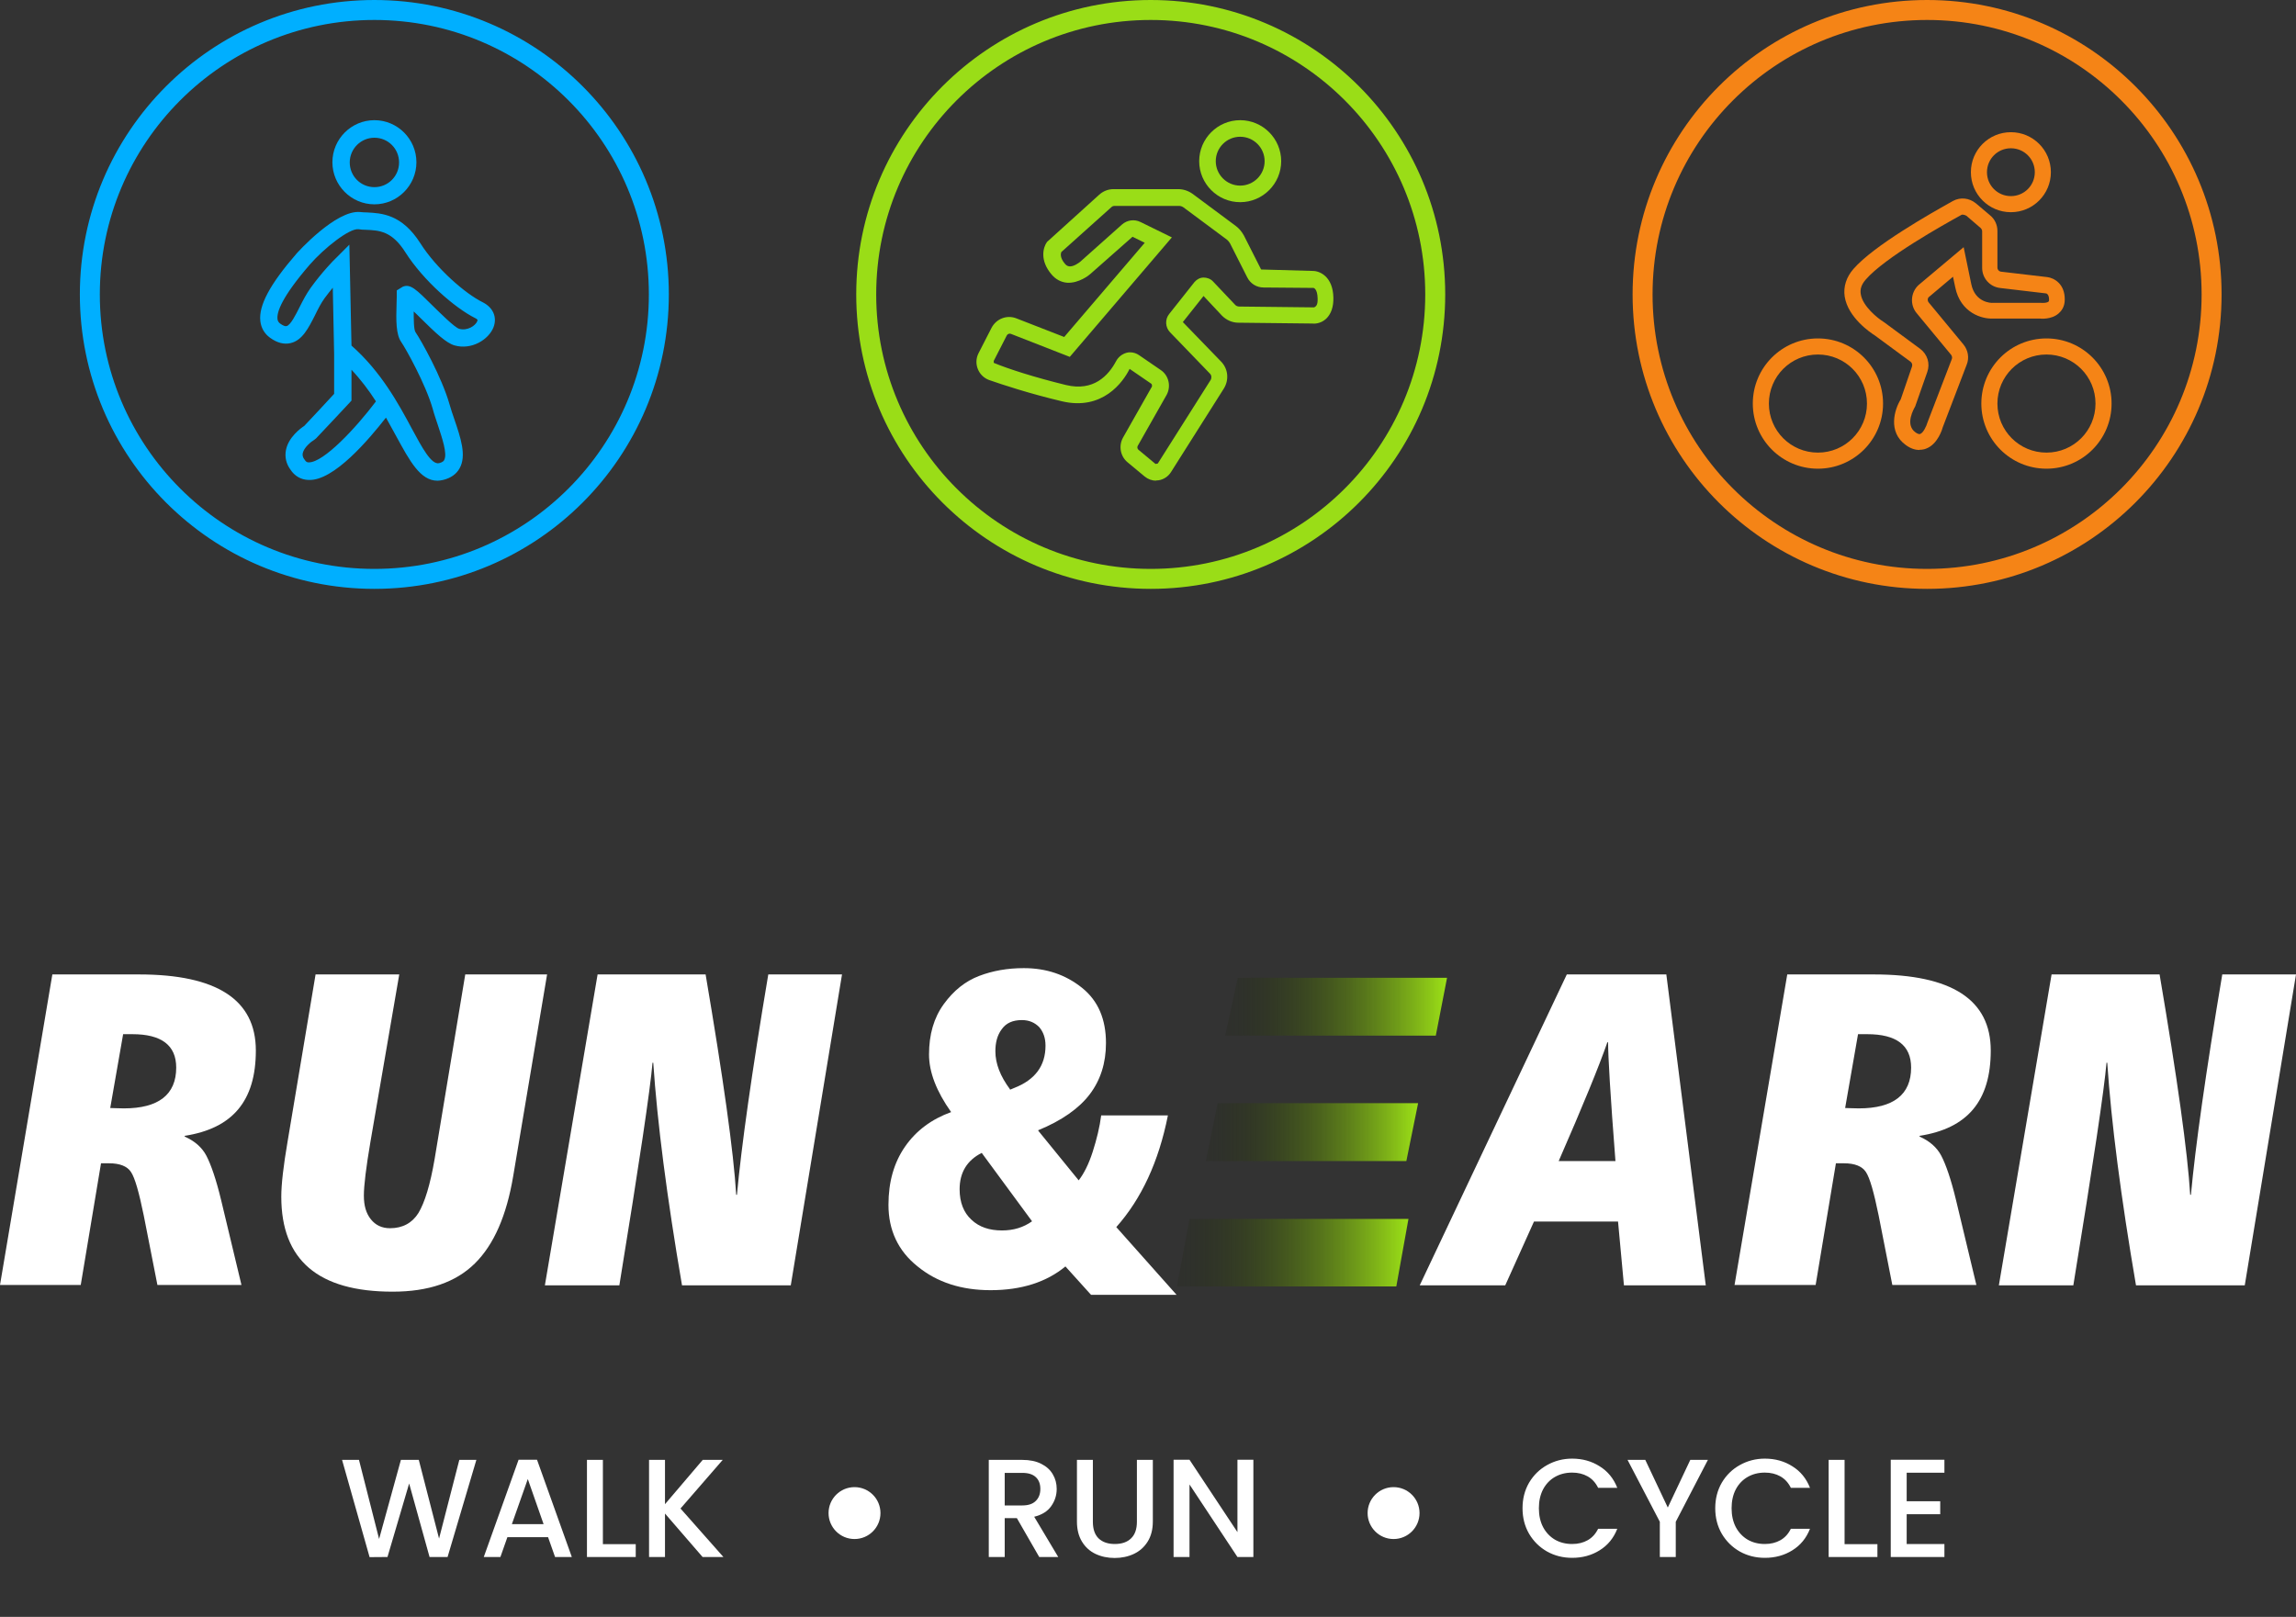 <svg width="230" height="162" viewBox="0 0 230 162" fill="none" xmlns="http://www.w3.org/2000/svg">
<rect x="0" y="0" width="230" height="162" fill="#333333" stroke="none"/>
<circle cx="37.5" cy="29.5" r="28.5" stroke="#00AFFF" stroke-width="2"/>
<path d="M43.818 48.163C42.1 48.163 41.039 46.172 39.707 43.735C39.379 43.136 39.031 42.497 38.664 41.84C36.985 43.986 33.433 48.221 30.904 48.086C30.152 48.067 29.515 47.699 29.09 47.042C28.665 46.462 28.511 45.785 28.646 45.089C28.897 43.812 30.094 42.923 30.48 42.671C31.252 41.859 32.873 40.119 33.472 39.461V35.478L33.337 28.826C33.066 29.154 32.796 29.503 32.507 29.889C32.159 30.373 31.85 30.972 31.561 31.572C30.904 32.867 30.287 34.105 29.109 34.376C28.453 34.53 27.758 34.356 27.044 33.834C26.484 33.428 26.156 32.848 26.079 32.171C25.905 30.605 27.025 28.497 29.708 25.403C29.746 25.364 33.646 20.994 36.097 21.245C36.309 21.265 36.522 21.284 36.753 21.284C38.24 21.361 40.247 21.458 42.1 24.359C43.703 26.892 46.598 29.425 48.374 30.295C49.397 30.817 49.822 31.784 49.436 32.79C48.953 34.028 47.235 35.091 45.536 34.608C44.706 34.376 43.645 33.37 42.12 31.862C41.907 31.649 41.676 31.417 41.444 31.204C41.444 31.978 41.444 33.003 41.618 33.273C42.178 34.086 44.262 37.798 45.035 40.525C45.17 41.008 45.343 41.511 45.517 42.014C46.154 43.89 46.752 45.649 46.038 46.926C45.71 47.506 45.17 47.892 44.398 48.086C44.205 48.125 44.011 48.163 43.838 48.163H43.818ZM35.209 34.627C38.163 37.218 39.938 40.486 41.232 42.904C42.293 44.876 43.22 46.597 43.992 46.404C44.378 46.307 44.475 46.152 44.494 46.094C44.842 45.475 44.282 43.87 43.857 42.575C43.683 42.033 43.49 41.511 43.355 40.989C42.641 38.475 40.633 34.898 40.189 34.26C39.668 33.505 39.668 32.133 39.726 30.431C39.726 30.141 39.745 29.889 39.745 29.677V29.096L40.344 28.729C41.116 28.4 41.714 29.019 43.336 30.624C44.108 31.378 45.536 32.809 46 32.945C46.81 33.177 47.64 32.635 47.814 32.171C47.853 32.075 47.872 31.997 47.583 31.862C45.575 30.856 42.409 28.11 40.614 25.287C39.263 23.14 37.989 23.082 36.657 23.024C36.387 23.024 36.136 23.005 35.904 22.966C34.997 22.87 32.487 24.842 31.02 26.525C28.221 29.773 27.72 31.262 27.797 31.958C27.816 32.152 27.893 32.287 28.067 32.422C28.337 32.616 28.569 32.713 28.704 32.674C29.109 32.577 29.631 31.533 30.017 30.759C30.345 30.102 30.692 29.445 31.117 28.845C32.275 27.24 33.491 26.003 33.549 25.964L34.997 24.514L35.209 34.608V34.627ZM35.209 37.044V40.138L34.977 40.39C34.977 40.39 32.565 42.981 31.657 43.928L31.484 44.064C31.213 44.218 30.441 44.818 30.325 45.417C30.306 45.553 30.287 45.765 30.499 46.036C30.654 46.288 30.769 46.326 30.924 46.326H30.943C32.429 46.326 35.634 42.904 37.661 40.216C36.966 39.133 36.155 38.05 35.19 37.025L35.209 37.044Z" fill="#00AFFF"/>
<path d="M37.506 20.472C35.19 20.472 33.298 18.577 33.298 16.256C33.298 13.936 35.19 12.041 37.506 12.041C39.823 12.041 41.714 13.936 41.714 16.256C41.714 18.577 39.823 20.472 37.506 20.472ZM37.506 13.8C36.155 13.8 35.035 14.903 35.035 16.276C35.035 17.649 36.136 18.751 37.506 18.751C38.877 18.751 39.977 17.649 39.977 16.276C39.977 14.903 38.877 13.8 37.506 13.8Z" fill="#00AFFF"/>
<circle cx="115.273" cy="29.5" r="28.5" stroke="#9ADD17" stroke-width="2"/>
<path d="M115.835 48.163C115.42 48.163 115.005 48.018 114.673 47.748L112.952 46.317C112.226 45.715 112.039 44.678 112.495 43.848L115.399 38.723C115.399 38.723 115.42 38.515 115.337 38.453L113.159 36.959C112.516 38.266 110.442 41.192 106.335 40.196C103.099 39.428 100.403 38.536 99.096 38.08C98.577 37.893 98.163 37.499 97.955 36.98C97.748 36.461 97.769 35.901 98.017 35.403L99.324 32.851C99.801 31.938 100.859 31.523 101.813 31.897L106.605 33.764L114.673 24.324L113.45 23.722L109.218 27.457C109.114 27.56 108.077 28.39 106.916 28.328C106.314 28.287 105.754 27.996 105.339 27.498C104.136 26.087 104.489 24.78 104.883 24.241L110.11 19.51C110.504 19.157 111.002 18.95 111.541 18.95H118.034C118.531 18.95 119.029 19.116 119.444 19.406L123.8 22.643C124.132 22.892 124.402 23.224 124.609 23.598L126.331 27L131.516 27.145C132.201 27.145 133.528 27.706 133.57 29.822C133.59 30.756 133.341 31.461 132.844 31.938C132.263 32.478 131.578 32.436 131.454 32.415L124.049 32.332C123.427 32.332 122.846 32.063 122.41 31.627L120.564 29.656L118.49 32.27L122.327 36.233C123.033 36.959 123.136 38.059 122.597 38.93L117.308 47.292C117.038 47.727 116.582 48.039 116.063 48.122C115.959 48.122 115.876 48.142 115.773 48.142L115.835 48.163ZM113.201 35.299C113.533 35.299 113.844 35.403 114.113 35.59L116.291 37.084C117.08 37.623 117.328 38.702 116.872 39.553L113.968 44.678C113.906 44.802 113.927 44.947 114.03 45.051L115.752 46.483L115.98 46.441L121.269 38.08C121.394 37.872 121.373 37.602 121.207 37.437L117.204 33.287C116.727 32.789 116.685 32.001 117.121 31.461L119.652 28.266C119.88 27.996 120.212 27.809 120.564 27.809C120.917 27.809 121.269 27.934 121.518 28.204L123.717 30.527C123.821 30.652 123.987 30.714 124.153 30.714L131.641 30.797C131.869 30.693 132.014 30.507 131.993 29.905C131.972 28.93 131.599 28.847 131.578 28.847L126.58 28.805C125.874 28.805 125.252 28.411 124.941 27.789L123.219 24.386C123.136 24.241 123.033 24.116 122.908 24.012L118.552 20.776C118.428 20.693 118.283 20.631 118.137 20.631H111.645C111.521 20.631 111.417 20.672 111.334 20.755L106.314 25.257C106.252 25.423 106.169 25.838 106.688 26.44C106.854 26.648 107.02 26.668 107.123 26.689C107.559 26.73 108.098 26.316 108.202 26.233L112.392 22.498C112.91 22.041 113.636 21.938 114.259 22.249L117.391 23.784L107.165 35.756L101.274 33.453C101.129 33.391 100.942 33.453 100.859 33.598L99.552 36.15C99.552 36.15 99.532 36.316 99.552 36.358C101.004 36.959 103.639 37.81 106.791 38.578C109.55 39.242 111.044 37.623 111.811 36.171C112.039 35.756 112.413 35.465 112.869 35.341C112.993 35.299 113.118 35.299 113.263 35.299H113.201Z" fill="#9ADD17"/>
<path d="M124.235 20.257C121.974 20.257 120.128 18.41 120.128 16.149C120.128 13.887 121.974 12.041 124.235 12.041C126.496 12.041 128.342 13.887 128.342 16.149C128.342 18.41 126.496 20.257 124.235 20.257ZM124.235 13.701C122.887 13.701 121.788 14.8 121.788 16.149C121.788 17.498 122.887 18.597 124.235 18.597C125.584 18.597 126.683 17.498 126.683 16.149C126.683 14.8 125.584 13.701 124.235 13.701Z" fill="#9ADD17"/>
<circle cx="193.045" cy="29.5" r="28.5" stroke="#F58416" stroke-width="2"/>
<path d="M182.11 46.959C178.506 46.959 175.586 44.039 175.586 40.434C175.586 36.829 178.506 33.908 182.11 33.908C185.714 33.908 188.633 36.829 188.633 40.434C188.633 44.039 185.714 46.959 182.11 46.959ZM182.11 35.52C179.392 35.52 177.197 37.715 177.197 40.434C177.197 43.153 179.392 45.348 182.11 45.348C184.828 45.348 187.022 43.153 187.022 40.434C187.022 37.715 184.828 35.52 182.11 35.52Z" fill="#F58416"/>
<path d="M205.003 46.959C201.398 46.959 198.479 44.039 198.479 40.434C198.479 36.829 201.398 33.908 205.003 33.908C208.607 33.908 211.526 36.829 211.526 40.434C211.526 44.039 208.607 46.959 205.003 46.959ZM205.003 35.52C202.284 35.52 200.09 37.715 200.09 40.434C200.09 43.153 202.284 45.348 205.003 45.348C207.721 45.348 209.915 43.153 209.915 40.434C209.915 37.715 207.721 35.52 205.003 35.52Z" fill="#F58416"/>
<path d="M201.439 21.261C199.224 21.261 197.432 19.468 197.432 17.253C197.432 15.037 199.224 13.245 201.439 13.245C203.653 13.245 205.445 15.037 205.445 17.253C205.445 19.468 203.653 21.261 201.439 21.261ZM201.439 14.856C200.11 14.856 199.043 15.924 199.043 17.253C199.043 18.582 200.11 19.649 201.439 19.649C202.767 19.649 203.835 18.582 203.835 17.253C203.835 15.924 202.767 14.856 201.439 14.856Z" fill="#F58416"/>
<path d="M192.278 45.086C191.895 45.086 191.432 44.965 190.929 44.603C189.076 43.274 189.781 41.018 190.405 40.011L191.533 36.728C191.593 36.547 191.533 36.345 191.392 36.245L187.808 33.606C187.425 33.365 185.11 31.834 184.788 29.699C184.647 28.733 184.949 27.766 185.674 26.94C187.687 24.624 193.325 21.422 195.64 20.133C196.385 19.73 197.271 19.831 197.936 20.374L199.365 21.583C199.828 21.965 200.09 22.529 200.09 23.134V26.799C200.09 27.021 200.251 27.202 200.473 27.222L205.103 27.766C205.728 27.846 206.855 28.41 206.835 30.021C206.835 30.747 206.493 31.169 206.211 31.411C205.486 32.035 204.419 31.935 204.298 31.915H199.627C198.58 31.975 196.385 31.371 195.862 28.773L195.64 27.726L193.224 29.76C193.083 29.881 193.063 30.142 193.224 30.324L196.687 34.513C197.15 35.077 197.291 35.862 197.009 36.547L194.613 42.81C194.593 42.911 194.13 44.542 192.902 44.965C192.741 45.026 192.519 45.066 192.278 45.066V45.086ZM196.627 21.502C196.627 21.502 196.486 21.502 196.426 21.563C194.674 22.529 188.795 25.812 186.902 28.008C186.479 28.491 186.318 28.954 186.399 29.458C186.58 30.686 188.11 31.895 188.694 32.257L188.754 32.297L192.358 34.956C193.083 35.5 193.365 36.426 193.063 37.272L191.855 40.716C191.734 40.937 190.788 42.528 191.875 43.314C192.016 43.415 192.217 43.535 192.358 43.475C192.66 43.374 192.983 42.69 193.083 42.327L195.519 35.983C195.58 35.842 195.54 35.681 195.459 35.56L191.996 31.371C191.311 30.545 191.392 29.317 192.177 28.571L196.707 24.765L197.472 28.471C197.855 30.324 199.466 30.364 199.627 30.344H204.439C204.721 30.364 205.063 30.344 205.204 30.223C205.204 30.223 205.264 30.183 205.264 30.021C205.264 29.437 204.962 29.397 204.962 29.397L200.352 28.853C199.325 28.733 198.56 27.866 198.56 26.839V23.174C198.56 23.053 198.499 22.932 198.419 22.852L196.989 21.623C196.989 21.623 196.808 21.522 196.707 21.522L196.627 21.502Z" fill="#F58416"/>
<path d="M5.244 97.632H13.923C21.715 97.632 25.629 100.16 25.629 105.253C25.629 110.345 23.266 113.059 18.502 113.803V113.877C19.499 114.323 20.238 114.955 20.681 115.81C21.124 116.665 21.641 118.115 22.158 120.271L24.189 128.747H15.769L14.403 121.795C13.923 119.453 13.516 118.003 13.11 117.409C12.741 116.851 12.002 116.554 10.931 116.554H10.119L8.088 128.747H0L5.244 97.632ZM12.335 103.617L11.042 111.015C11.338 111.015 11.781 111.052 12.409 111.052C15.88 111.052 17.652 109.676 17.652 106.963C17.652 104.732 16.175 103.617 13.258 103.617H12.335Z" fill="white"/>
<path d="M31.612 97.632H39.995L37.115 114.36C36.672 116.962 36.45 118.784 36.45 119.788C36.45 120.791 36.672 121.572 37.152 122.167C37.632 122.762 38.26 123.059 39.072 123.059C40.328 123.059 41.288 122.539 41.916 121.535C42.544 120.494 43.097 118.71 43.541 116.107L46.606 97.632H54.804L51.407 117.855C50.742 121.795 49.486 124.695 47.566 126.591C45.646 128.486 42.913 129.416 39.331 129.416C31.871 129.416 28.178 126.256 28.178 119.899C28.178 118.635 28.399 116.777 28.805 114.397L31.612 97.632Z" fill="white"/>
<path d="M76.962 97.632H84.348L79.215 128.784H68.32C66.806 119.936 65.846 112.502 65.44 106.479H65.366C65.144 109.119 64.037 116.554 62.042 128.784H54.583L59.864 97.632H70.684C72.457 108.078 73.491 115.438 73.749 119.713H73.823C74.266 114.881 75.3 107.52 76.962 97.632Z" fill="white"/>
<path d="M166.924 97.632L170.875 128.784H162.677L162.086 122.39H153.666L150.785 128.784H142.218L156.953 97.632H166.924ZM156.103 116.33H161.827C161.31 109.714 161.089 105.773 161.089 104.435H161.015C160.202 106.777 158.578 110.754 156.14 116.33H156.103Z" fill="white"/>
<path d="M179.037 97.632H187.715C195.507 97.632 199.422 100.16 199.422 105.253C199.422 110.345 197.058 113.059 192.294 113.803V113.877C193.292 114.323 194.03 114.955 194.473 115.81C194.917 116.665 195.434 118.115 195.951 120.271L197.982 128.747H189.562L188.195 121.795C187.715 119.453 187.309 118.003 186.903 117.409C186.533 116.851 185.795 116.554 184.724 116.554H183.911L181.88 128.747H173.756L179.037 97.632ZM186.127 103.617L184.835 111.015C185.13 111.015 185.573 111.052 186.201 111.052C189.672 111.052 191.445 109.676 191.445 106.963C191.445 104.732 189.968 103.617 187.05 103.617H186.127Z" fill="white"/>
<path d="M222.614 97.632H230L224.867 128.784H213.972C212.458 119.936 211.498 112.502 211.092 106.479H211.018C210.796 109.119 209.688 116.554 207.694 128.784H200.234L205.515 97.632H216.336C218.109 108.078 219.143 115.438 219.401 119.713H219.475C219.918 114.881 220.952 107.52 222.614 97.632Z" fill="white"/>
<path d="M104.032 113.319L108.057 118.264C108.574 117.594 109.054 116.665 109.46 115.401C109.867 114.137 110.162 112.91 110.31 111.758H116.994C116.071 116.405 114.335 120.122 111.824 122.947L117.863 129.733H109.295L106.728 126.888C104.844 128.449 102.333 129.267 99.231 129.267C96.313 129.267 93.876 128.486 91.919 126.888C89.961 125.327 89.001 123.245 89.001 120.717C89.001 118.412 89.555 116.479 90.663 114.881C91.771 113.282 93.322 112.13 95.279 111.424C93.802 109.342 93.064 107.409 93.064 105.662C93.064 103.654 93.544 101.981 94.541 100.606C95.538 99.231 96.72 98.301 98.086 97.781C99.452 97.26 100.93 97 102.555 97C104.844 97 106.765 97.669 108.389 98.97C110.014 100.271 110.79 102.13 110.79 104.509C110.79 106.517 110.236 108.227 109.165 109.639C108.094 111.052 106.358 112.279 103.995 113.245L104.032 113.319ZM103.404 122.39L98.344 115.513C96.867 116.256 96.129 117.483 96.129 119.156C96.129 120.457 96.535 121.498 97.311 122.204C98.086 122.947 99.12 123.282 100.376 123.282C101.52 123.282 102.518 122.985 103.404 122.353V122.39ZM101.151 109.193L101.594 109.007C103.699 108.189 104.733 106.777 104.733 104.769C104.733 103.989 104.512 103.394 104.106 102.911C103.662 102.465 103.108 102.204 102.37 102.204C101.447 102.204 100.782 102.502 100.339 103.134C99.896 103.729 99.711 104.472 99.711 105.327C99.711 106.554 100.191 107.818 101.188 109.156L101.151 109.193Z" fill="white"/>
<path d="M123.99 97.966L122.731 103.765H132.108H143.829L144.958 97.966H123.99Z" fill="url(#paint0_linear_112_301)"/>
<path d="M131.113 110.529H131.029H121.977L120.798 116.328H130.439H130.397H140.88L142.059 110.529H131.113Z" fill="url(#paint1_linear_112_301)"/>
<path d="M128.517 122.126H119.161L117.899 128.891H139.874L141.092 122.126H129.126H128.517Z" fill="url(#paint2_linear_112_301)"/>
<path d="M104.104 156L101.864 152.108H100.646V156H99.05V146.27H102.41C103.157 146.27 103.787 146.401 104.3 146.662C104.823 146.923 105.21 147.273 105.462 147.712C105.723 148.151 105.854 148.641 105.854 149.182C105.854 149.817 105.667 150.395 105.294 150.918C104.93 151.431 104.365 151.781 103.6 151.968L106.008 156H104.104ZM100.646 150.834H102.41C103.007 150.834 103.455 150.685 103.754 150.386C104.062 150.087 104.216 149.686 104.216 149.182C104.216 148.678 104.067 148.286 103.768 148.006C103.469 147.717 103.017 147.572 102.41 147.572H100.646V150.834ZM109.478 146.27V152.472C109.478 153.209 109.669 153.765 110.052 154.138C110.444 154.511 110.985 154.698 111.676 154.698C112.376 154.698 112.917 154.511 113.3 154.138C113.692 153.765 113.888 153.209 113.888 152.472V146.27H115.484V152.444C115.484 153.237 115.311 153.909 114.966 154.46C114.62 155.011 114.158 155.421 113.58 155.692C113.001 155.963 112.362 156.098 111.662 156.098C110.962 156.098 110.322 155.963 109.744 155.692C109.174 155.421 108.722 155.011 108.386 154.46C108.05 153.909 107.882 153.237 107.882 152.444V146.27H109.478ZM125.556 156H123.96L119.158 148.734V156H117.562V146.256H119.158L123.96 153.508V146.256H125.556V156Z" fill="white"/>
<circle cx="139.6" cy="151.6" r="2.6" fill="white"/>
<path d="M152.518 151.114C152.518 150.162 152.737 149.308 153.176 148.552C153.624 147.796 154.226 147.208 154.982 146.788C155.747 146.359 156.583 146.144 157.488 146.144C158.524 146.144 159.443 146.401 160.246 146.914C161.058 147.418 161.646 148.137 162.01 149.07H160.092C159.84 148.557 159.49 148.174 159.042 147.922C158.594 147.67 158.076 147.544 157.488 147.544C156.844 147.544 156.27 147.689 155.766 147.978C155.262 148.267 154.865 148.683 154.576 149.224C154.296 149.765 154.156 150.395 154.156 151.114C154.156 151.833 154.296 152.463 154.576 153.004C154.865 153.545 155.262 153.965 155.766 154.264C156.27 154.553 156.844 154.698 157.488 154.698C158.076 154.698 158.594 154.572 159.042 154.32C159.49 154.068 159.84 153.685 160.092 153.172H162.01C161.646 154.105 161.058 154.824 160.246 155.328C159.443 155.832 158.524 156.084 157.488 156.084C156.573 156.084 155.738 155.874 154.982 155.454C154.226 155.025 153.624 154.432 153.176 153.676C152.737 152.92 152.518 152.066 152.518 151.114ZM171.088 146.27L167.868 152.472V156H166.272V152.472L163.038 146.27H164.816L167.07 151.044L169.324 146.27H171.088ZM171.823 151.114C171.823 150.162 172.042 149.308 172.481 148.552C172.929 147.796 173.531 147.208 174.287 146.788C175.052 146.359 175.887 146.144 176.793 146.144C177.829 146.144 178.748 146.401 179.551 146.914C180.363 147.418 180.951 148.137 181.315 149.07H179.397C179.145 148.557 178.795 148.174 178.347 147.922C177.899 147.67 177.381 147.544 176.793 147.544C176.149 147.544 175.575 147.689 175.071 147.978C174.567 148.267 174.17 148.683 173.881 149.224C173.601 149.765 173.461 150.395 173.461 151.114C173.461 151.833 173.601 152.463 173.881 153.004C174.17 153.545 174.567 153.965 175.071 154.264C175.575 154.553 176.149 154.698 176.793 154.698C177.381 154.698 177.899 154.572 178.347 154.32C178.795 154.068 179.145 153.685 179.397 153.172H181.315C180.951 154.105 180.363 154.824 179.551 155.328C178.748 155.832 177.829 156.084 176.793 156.084C175.878 156.084 175.043 155.874 174.287 155.454C173.531 155.025 172.929 154.432 172.481 153.676C172.042 152.92 171.823 152.066 171.823 151.114ZM184.779 154.712H188.069V156H183.183V146.27H184.779V154.712ZM191 147.558V150.414H194.36V151.716H191V154.698H194.78V156H189.404V146.256H194.78V147.558H191Z" fill="white"/>
<circle cx="85.6" cy="151.6" r="2.6" fill="white"/>
<path d="M47.72 146.27L44.836 156H43.03L40.986 148.636L38.816 156L37.024 156.014L34.266 146.27H35.96L37.976 154.194L40.16 146.27H41.952L43.982 154.152L46.012 146.27H47.72ZM54.902 154.012H50.828L50.128 156H48.462L51.948 146.256H53.796L57.282 156H55.602L54.902 154.012ZM54.454 152.71L52.872 148.188L51.276 152.71H54.454ZM60.394 154.712H63.684V156H58.798V146.27H60.394V154.712ZM70.381 156L66.615 151.646V156H65.019V146.27H66.615V150.708L70.395 146.27H72.397L68.169 151.142L72.467 156H70.381Z" fill="white"/>
<defs>
<linearGradient id="paint0_linear_112_301" x1="144.689" y1="100.651" x2="119.832" y2="100.651" gradientUnits="userSpaceOnUse">
<stop stop-color="#9ADD17"/>
<stop offset="1" stop-opacity="0"/>
</linearGradient>
<linearGradient id="paint1_linear_112_301" x1="141.801" y1="113.214" x2="118.025" y2="113.214" gradientUnits="userSpaceOnUse">
<stop stop-color="#9ADD17"/>
<stop offset="1" stop-opacity="0"/>
</linearGradient>
<linearGradient id="paint2_linear_112_301" x1="140.811" y1="125.258" x2="114.874" y2="125.258" gradientUnits="userSpaceOnUse">
<stop stop-color="#9ADD17"/>
<stop offset="1" stop-opacity="0"/>
</linearGradient>
</defs>
</svg>
